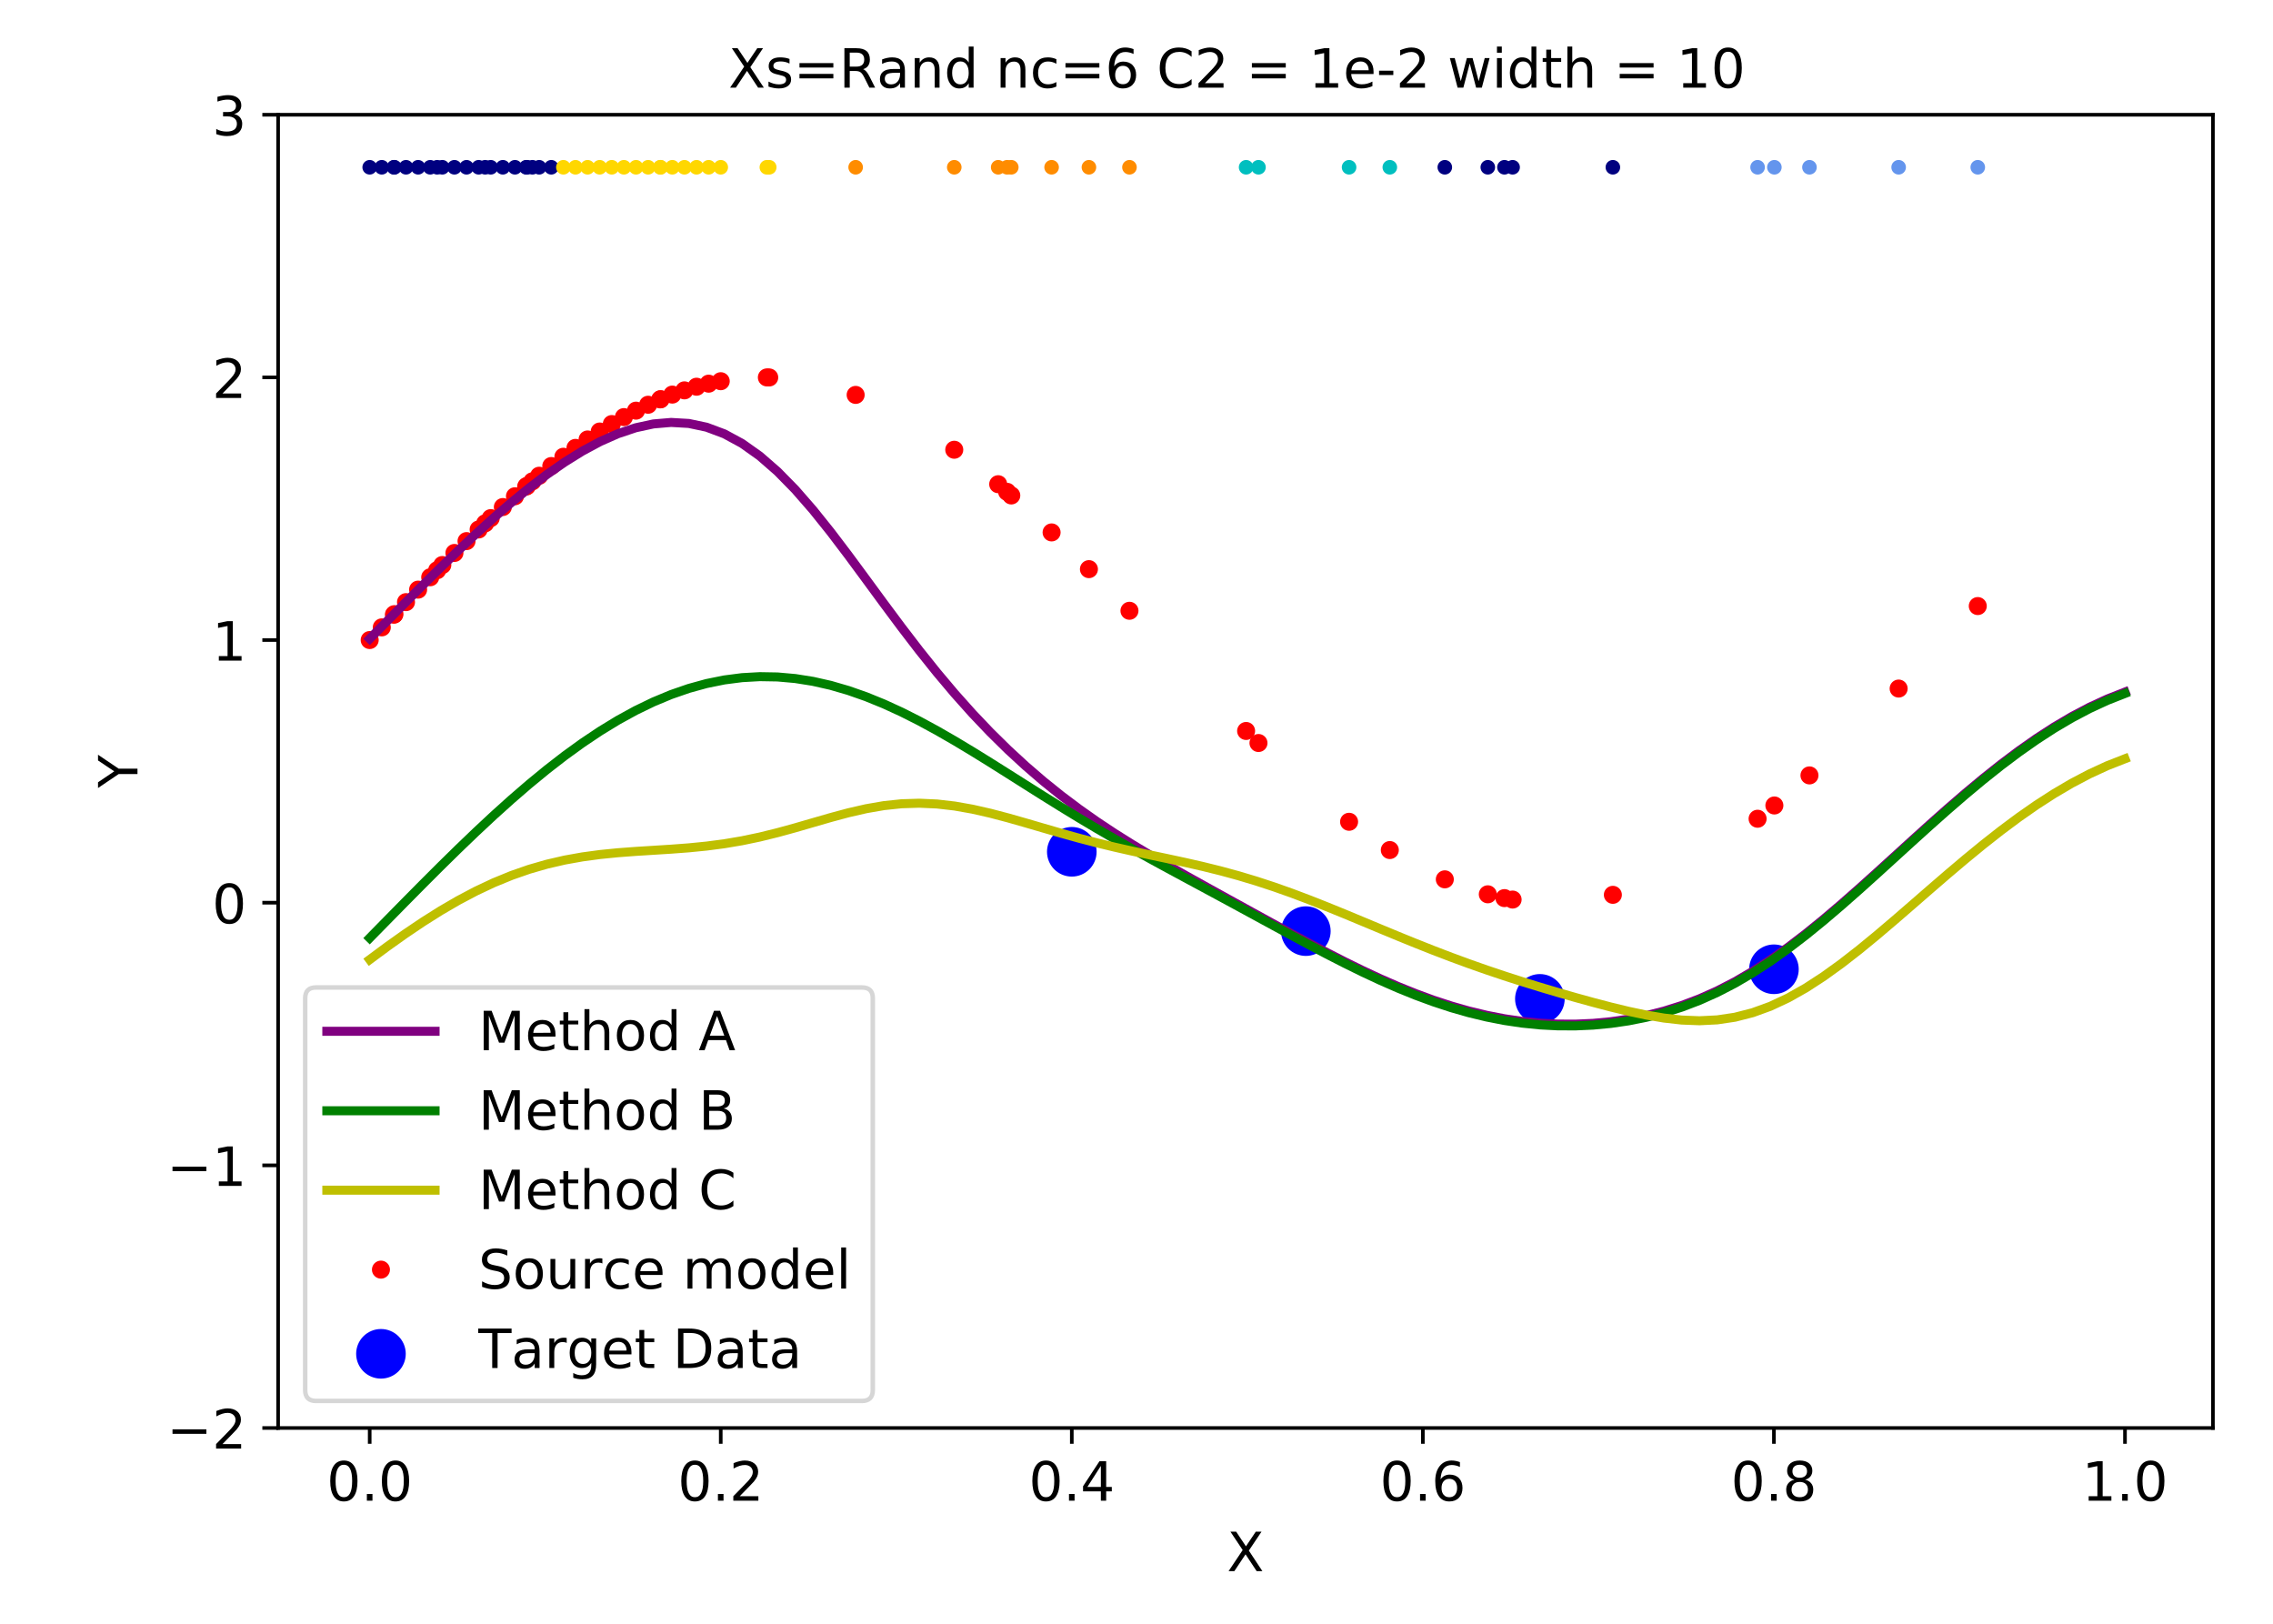 <?xml version="1.0" encoding="utf-8" standalone="no"?>
<!DOCTYPE svg PUBLIC "-//W3C//DTD SVG 1.1//EN"
  "http://www.w3.org/Graphics/SVG/1.1/DTD/svg11.dtd">
<!-- Created with matplotlib (http://matplotlib.org/) -->
<svg height="360pt" version="1.1" viewBox="0 0 504 360" width="504pt" xmlns="http://www.w3.org/2000/svg" xmlns:xlink="http://www.w3.org/1999/xlink">
 <defs>
  <style type="text/css">
*{stroke-linecap:butt;stroke-linejoin:round;}
  </style>
 </defs>
 <g id="figure_1">
  <g id="patch_1">
   <path d="M 0 360 
L 504 360 
L 504 0 
L 0 0 
z
" style="fill:#ffffff;"/>
  </g>
  <g id="axes_1">
   <g id="patch_2">
    <path d="M 61.67 316.6 
L 490.68 316.6 
L 490.68 25.44 
L 61.67 25.44 
z
" style="fill:#ffffff;"/>
   </g>
   <g id="PathCollection_1">
    <defs>
     <path d="M 0 1.118 
C 0.297 1.118 0.581 1 0.791 0.791 
C 1 0.581 1.118 0.297 1.118 0 
C 1.118 -0.297 1 -0.581 0.791 -0.791 
C 0.581 -1 0.297 -1.118 0 -1.118 
C -0.297 -1.118 -0.581 -1 -0.791 -0.791 
C -1 -0.581 -1.118 -0.297 -1.118 0 
C -1.118 0.297 -1 0.581 -0.791 0.791 
C -0.581 1 -0.297 1.118 0 1.118 
z
" id="m8e9536757d" style="stroke:#000080;"/>
    </defs>
    <g clip-path="url(#pbc53590510)">
     <use style="fill:#000080;stroke:#000080;" x="81.973" xlink:href="#m8e9536757d" y="37.086"/>
     <use style="fill:#000080;stroke:#000080;" x="84.657" xlink:href="#m8e9536757d" y="37.086"/>
     <use style="fill:#000080;stroke:#000080;" x="87.341" xlink:href="#m8e9536757d" y="37.086"/>
     <use style="fill:#000080;stroke:#000080;" x="87.463" xlink:href="#m8e9536757d" y="37.086"/>
     <use style="fill:#000080;stroke:#000080;" x="90.025" xlink:href="#m8e9536757d" y="37.086"/>
     <use style="fill:#000080;stroke:#000080;" x="92.709" xlink:href="#m8e9536757d" y="37.086"/>
     <use style="fill:#000080;stroke:#000080;" x="95.393" xlink:href="#m8e9536757d" y="37.086"/>
     <use style="fill:#000080;stroke:#000080;" x="96.93" xlink:href="#m8e9536757d" y="37.086"/>
     <use style="fill:#000080;stroke:#000080;" x="98.078" xlink:href="#m8e9536757d" y="37.086"/>
     <use style="fill:#000080;stroke:#000080;" x="100.762" xlink:href="#m8e9536757d" y="37.086"/>
     <use style="fill:#000080;stroke:#000080;" x="103.446" xlink:href="#m8e9536757d" y="37.086"/>
     <use style="fill:#000080;stroke:#000080;" x="106.13" xlink:href="#m8e9536757d" y="37.086"/>
     <use style="fill:#000080;stroke:#000080;" x="107.575" xlink:href="#m8e9536757d" y="37.086"/>
     <use style="fill:#000080;stroke:#000080;" x="108.814" xlink:href="#m8e9536757d" y="37.086"/>
     <use style="fill:#000080;stroke:#000080;" x="111.499" xlink:href="#m8e9536757d" y="37.086"/>
     <use style="fill:#000080;stroke:#000080;" x="114.183" xlink:href="#m8e9536757d" y="37.086"/>
     <use style="fill:#000080;stroke:#000080;" x="116.664" xlink:href="#m8e9536757d" y="37.086"/>
     <use style="fill:#000080;stroke:#000080;" x="116.867" xlink:href="#m8e9536757d" y="37.086"/>
     <use style="fill:#000080;stroke:#000080;" x="118.057" xlink:href="#m8e9536757d" y="37.086"/>
     <use style="fill:#000080;stroke:#000080;" x="119.551" xlink:href="#m8e9536757d" y="37.086"/>
     <use style="fill:#000080;stroke:#000080;" x="122.235" xlink:href="#m8e9536757d" y="37.086"/>
    </g>
   </g>
   <g id="PathCollection_2">
    <defs>
     <path d="M 0 1.118 
C 0.297 1.118 0.581 1 0.791 0.791 
C 1 0.581 1.118 0.297 1.118 0 
C 1.118 -0.297 1 -0.581 0.791 -0.791 
C 0.581 -1 0.297 -1.118 0 -1.118 
C -0.297 -1.118 -0.581 -1 -0.791 -0.791 
C -1 -0.581 -1.118 -0.297 -1.118 0 
C -1.118 0.297 -1 0.581 -0.791 0.791 
C -0.581 1 -0.297 1.118 0 1.118 
z
" id="m6bff74484a" style="stroke:#00bfbf;"/>
    </defs>
    <g clip-path="url(#pbc53590510)">
     <use style="fill:#00bfbf;stroke:#00bfbf;" x="276.304" xlink:href="#m6bff74484a" y="37.086"/>
     <use style="fill:#00bfbf;stroke:#00bfbf;" x="279.047" xlink:href="#m6bff74484a" y="37.086"/>
     <use style="fill:#00bfbf;stroke:#00bfbf;" x="299.137" xlink:href="#m6bff74484a" y="37.086"/>
     <use style="fill:#00bfbf;stroke:#00bfbf;" x="308.169" xlink:href="#m6bff74484a" y="37.086"/>
    </g>
   </g>
   <g id="PathCollection_3">
    <defs>
     <path d="M 0 1.118 
C 0.297 1.118 0.581 1 0.791 0.791 
C 1 0.581 1.118 0.297 1.118 0 
C 1.118 -0.297 1 -0.581 0.791 -0.791 
C 0.581 -1 0.297 -1.118 0 -1.118 
C -0.297 -1.118 -0.581 -1 -0.791 -0.791 
C -1 -0.581 -1.118 -0.297 -1.118 0 
C -1.118 0.297 -1 0.581 -0.791 0.791 
C -0.581 1 -0.297 1.118 0 1.118 
z
" id="m1b765cb33c" style="stroke:#6495ed;"/>
    </defs>
    <g clip-path="url(#pbc53590510)">
     <use style="fill:#6495ed;stroke:#6495ed;" x="389.718" xlink:href="#m1b765cb33c" y="37.086"/>
     <use style="fill:#6495ed;stroke:#6495ed;" x="393.438" xlink:href="#m1b765cb33c" y="37.086"/>
     <use style="fill:#6495ed;stroke:#6495ed;" x="401.218" xlink:href="#m1b765cb33c" y="37.086"/>
     <use style="fill:#6495ed;stroke:#6495ed;" x="420.993" xlink:href="#m1b765cb33c" y="37.086"/>
     <use style="fill:#6495ed;stroke:#6495ed;" x="438.538" xlink:href="#m1b765cb33c" y="37.086"/>
    </g>
   </g>
   <g id="PathCollection_4">
    <defs>
     <path d="M 0 1.118 
C 0.297 1.118 0.581 1 0.791 0.791 
C 1 0.581 1.118 0.297 1.118 0 
C 1.118 -0.297 1 -0.581 0.791 -0.791 
C 0.581 -1 0.297 -1.118 0 -1.118 
C -0.297 -1.118 -0.581 -1 -0.791 -0.791 
C -1 -0.581 -1.118 -0.297 -1.118 0 
C -1.118 0.297 -1 0.581 -0.791 0.791 
C -0.581 1 -0.297 1.118 0 1.118 
z
" id="m889d7425cb" style="stroke:#ffd700;"/>
    </defs>
    <g clip-path="url(#pbc53590510)">
     <use style="fill:#ffd700;stroke:#ffd700;" x="124.92" xlink:href="#m889d7425cb" y="37.086"/>
     <use style="fill:#ffd700;stroke:#ffd700;" x="127.604" xlink:href="#m889d7425cb" y="37.086"/>
     <use style="fill:#ffd700;stroke:#ffd700;" x="130.288" xlink:href="#m889d7425cb" y="37.086"/>
     <use style="fill:#ffd700;stroke:#ffd700;" x="132.972" xlink:href="#m889d7425cb" y="37.086"/>
     <use style="fill:#ffd700;stroke:#ffd700;" x="135.656" xlink:href="#m889d7425cb" y="37.086"/>
     <use style="fill:#ffd700;stroke:#ffd700;" x="138.34" xlink:href="#m889d7425cb" y="37.086"/>
     <use style="fill:#ffd700;stroke:#ffd700;" x="141.025" xlink:href="#m889d7425cb" y="37.086"/>
     <use style="fill:#ffd700;stroke:#ffd700;" x="143.709" xlink:href="#m889d7425cb" y="37.086"/>
     <use style="fill:#ffd700;stroke:#ffd700;" x="146.393" xlink:href="#m889d7425cb" y="37.086"/>
     <use style="fill:#ffd700;stroke:#ffd700;" x="146.495" xlink:href="#m889d7425cb" y="37.086"/>
     <use style="fill:#ffd700;stroke:#ffd700;" x="149.077" xlink:href="#m889d7425cb" y="37.086"/>
     <use style="fill:#ffd700;stroke:#ffd700;" x="151.761" xlink:href="#m889d7425cb" y="37.086"/>
     <use style="fill:#ffd700;stroke:#ffd700;" x="154.446" xlink:href="#m889d7425cb" y="37.086"/>
     <use style="fill:#ffd700;stroke:#ffd700;" x="157.13" xlink:href="#m889d7425cb" y="37.086"/>
     <use style="fill:#ffd700;stroke:#ffd700;" x="159.814" xlink:href="#m889d7425cb" y="37.086"/>
     <use style="fill:#ffd700;stroke:#ffd700;" x="170.038" xlink:href="#m889d7425cb" y="37.086"/>
     <use style="fill:#ffd700;stroke:#ffd700;" x="170.564" xlink:href="#m889d7425cb" y="37.086"/>
    </g>
   </g>
   <g id="PathCollection_5">
    <defs>
     <path d="M 0 1.118 
C 0.297 1.118 0.581 1 0.791 0.791 
C 1 0.581 1.118 0.297 1.118 0 
C 1.118 -0.297 1 -0.581 0.791 -0.791 
C 0.581 -1 0.297 -1.118 0 -1.118 
C -0.297 -1.118 -0.581 -1 -0.791 -0.791 
C -1 -0.581 -1.118 -0.297 -1.118 0 
C -1.118 0.297 -1 0.581 -0.791 0.791 
C -0.581 1 -0.297 1.118 0 1.118 
z
" id="mf2d19eba0e" style="stroke:#ff8c00;"/>
    </defs>
    <g clip-path="url(#pbc53590510)">
     <use style="fill:#ff8c00;stroke:#ff8c00;" x="189.727" xlink:href="#mf2d19eba0e" y="37.086"/>
     <use style="fill:#ff8c00;stroke:#ff8c00;" x="211.591" xlink:href="#mf2d19eba0e" y="37.086"/>
     <use style="fill:#ff8c00;stroke:#ff8c00;" x="221.333" xlink:href="#mf2d19eba0e" y="37.086"/>
     <use style="fill:#ff8c00;stroke:#ff8c00;" x="223.311" xlink:href="#mf2d19eba0e" y="37.086"/>
     <use style="fill:#ff8c00;stroke:#ff8c00;" x="224.236" xlink:href="#mf2d19eba0e" y="37.086"/>
     <use style="fill:#ff8c00;stroke:#ff8c00;" x="233.175" xlink:href="#mf2d19eba0e" y="37.086"/>
     <use style="fill:#ff8c00;stroke:#ff8c00;" x="241.451" xlink:href="#mf2d19eba0e" y="37.086"/>
     <use style="fill:#ff8c00;stroke:#ff8c00;" x="250.44" xlink:href="#mf2d19eba0e" y="37.086"/>
    </g>
   </g>
   <g id="PathCollection_6">
    <g clip-path="url(#pbc53590510)">
     <use style="fill:#000080;stroke:#000080;" x="320.363" xlink:href="#m8e9536757d" y="37.086"/>
     <use style="fill:#000080;stroke:#000080;" x="329.896" xlink:href="#m8e9536757d" y="37.086"/>
     <use style="fill:#000080;stroke:#000080;" x="333.584" xlink:href="#m8e9536757d" y="37.086"/>
     <use style="fill:#000080;stroke:#000080;" x="335.396" xlink:href="#m8e9536757d" y="37.086"/>
     <use style="fill:#000080;stroke:#000080;" x="357.626" xlink:href="#m8e9536757d" y="37.086"/>
    </g>
   </g>
   <g id="PathCollection_7">
    <defs>
     <path d="M 0 5 
C 1.326 5 2.598 4.473 3.536 3.536 
C 4.473 2.598 5 1.326 5 0 
C 5 -1.326 4.473 -2.598 3.536 -3.536 
C 2.598 -4.473 1.326 -5 0 -5 
C -1.326 -5 -2.598 -4.473 -3.536 -3.536 
C -4.473 -2.598 -5 -1.326 -5 0 
C -5 1.326 -4.473 2.598 -3.536 3.536 
C -2.598 4.473 -1.326 5 0 5 
z
" id="mef95e3c3ac" style="stroke:#0000ff;"/>
    </defs>
    <g clip-path="url(#pbc53590510)">
     <use style="fill:#0000ff;stroke:#0000ff;" x="237.655" xlink:href="#mef95e3c3ac" y="188.851"/>
     <use style="fill:#0000ff;stroke:#0000ff;" x="289.55" xlink:href="#mef95e3c3ac" y="206.439"/>
     <use style="fill:#0000ff;stroke:#0000ff;" x="341.444" xlink:href="#mef95e3c3ac" y="221.459"/>
     <use style="fill:#0000ff;stroke:#0000ff;" x="393.338" xlink:href="#mef95e3c3ac" y="214.898"/>
    </g>
   </g>
   <g id="matplotlib.axis_1">
    <g id="xtick_1">
     <g id="line2d_1">
      <defs>
       <path d="M 0 0 
L 0 3.5 
" id="m0bb58a8862" style="stroke:#000000;stroke-width:0.8;"/>
      </defs>
      <g>
       <use style="stroke:#000000;stroke-width:0.8;" x="81.973" xlink:href="#m0bb58a8862" y="316.6"/>
      </g>
     </g>
     <g id="text_1">
      <!-- 0.0 -->
      <defs>
       <path d="M 31.781 66.406 
Q 24.172 66.406 20.328 58.906 
Q 16.5 51.422 16.5 36.375 
Q 16.5 21.391 20.328 13.891 
Q 24.172 6.391 31.781 6.391 
Q 39.453 6.391 43.281 13.891 
Q 47.125 21.391 47.125 36.375 
Q 47.125 51.422 43.281 58.906 
Q 39.453 66.406 31.781 66.406 
z
M 31.781 74.219 
Q 44.047 74.219 50.516 64.516 
Q 56.984 54.828 56.984 36.375 
Q 56.984 17.969 50.516 8.266 
Q 44.047 -1.422 31.781 -1.422 
Q 19.531 -1.422 13.062 8.266 
Q 6.594 17.969 6.594 36.375 
Q 6.594 54.828 13.062 64.516 
Q 19.531 74.219 31.781 74.219 
z
" id="DejaVuSans-30"/>
       <path d="M 10.688 12.406 
L 21 12.406 
L 21 0 
L 10.688 0 
z
" id="DejaVuSans-2e"/>
      </defs>
      <g transform="translate(72.431 332.718)scale(0.12 -0.12)">
       <use xlink:href="#DejaVuSans-30"/>
       <use x="63.623" xlink:href="#DejaVuSans-2e"/>
       <use x="95.41" xlink:href="#DejaVuSans-30"/>
      </g>
     </g>
    </g>
    <g id="xtick_2">
     <g id="line2d_2">
      <g>
       <use style="stroke:#000000;stroke-width:0.8;" x="159.814" xlink:href="#m0bb58a8862" y="316.6"/>
      </g>
     </g>
     <g id="text_2">
      <!-- 0.2 -->
      <defs>
       <path d="M 19.188 8.297 
L 53.609 8.297 
L 53.609 0 
L 7.328 0 
L 7.328 8.297 
Q 12.938 14.109 22.625 23.891 
Q 32.328 33.688 34.812 36.531 
Q 39.547 41.844 41.422 45.531 
Q 43.312 49.219 43.312 52.781 
Q 43.312 58.594 39.234 62.25 
Q 35.156 65.922 28.609 65.922 
Q 23.969 65.922 18.812 64.312 
Q 13.672 62.703 7.812 59.422 
L 7.812 69.391 
Q 13.766 71.781 18.938 73 
Q 24.125 74.219 28.422 74.219 
Q 39.75 74.219 46.484 68.547 
Q 53.219 62.891 53.219 53.422 
Q 53.219 48.922 51.531 44.891 
Q 49.859 40.875 45.406 35.406 
Q 44.188 33.984 37.641 27.219 
Q 31.109 20.453 19.188 8.297 
z
" id="DejaVuSans-32"/>
      </defs>
      <g transform="translate(150.272 332.718)scale(0.12 -0.12)">
       <use xlink:href="#DejaVuSans-30"/>
       <use x="63.623" xlink:href="#DejaVuSans-2e"/>
       <use x="95.41" xlink:href="#DejaVuSans-32"/>
      </g>
     </g>
    </g>
    <g id="xtick_3">
     <g id="line2d_3">
      <g>
       <use style="stroke:#000000;stroke-width:0.8;" x="237.655" xlink:href="#m0bb58a8862" y="316.6"/>
      </g>
     </g>
     <g id="text_3">
      <!-- 0.4 -->
      <defs>
       <path d="M 37.797 64.312 
L 12.891 25.391 
L 37.797 25.391 
z
M 35.203 72.906 
L 47.609 72.906 
L 47.609 25.391 
L 58.016 25.391 
L 58.016 17.188 
L 47.609 17.188 
L 47.609 0 
L 37.797 0 
L 37.797 17.188 
L 4.891 17.188 
L 4.891 26.703 
z
" id="DejaVuSans-34"/>
      </defs>
      <g transform="translate(228.113 332.718)scale(0.12 -0.12)">
       <use xlink:href="#DejaVuSans-30"/>
       <use x="63.623" xlink:href="#DejaVuSans-2e"/>
       <use x="95.41" xlink:href="#DejaVuSans-34"/>
      </g>
     </g>
    </g>
    <g id="xtick_4">
     <g id="line2d_4">
      <g>
       <use style="stroke:#000000;stroke-width:0.8;" x="315.497" xlink:href="#m0bb58a8862" y="316.6"/>
      </g>
     </g>
     <g id="text_4">
      <!-- 0.6 -->
      <defs>
       <path d="M 33.016 40.375 
Q 26.375 40.375 22.484 35.828 
Q 18.609 31.297 18.609 23.391 
Q 18.609 15.531 22.484 10.953 
Q 26.375 6.391 33.016 6.391 
Q 39.656 6.391 43.531 10.953 
Q 47.406 15.531 47.406 23.391 
Q 47.406 31.297 43.531 35.828 
Q 39.656 40.375 33.016 40.375 
z
M 52.594 71.297 
L 52.594 62.312 
Q 48.875 64.062 45.094 64.984 
Q 41.312 65.922 37.594 65.922 
Q 27.828 65.922 22.672 59.328 
Q 17.531 52.734 16.797 39.406 
Q 19.672 43.656 24.016 45.922 
Q 28.375 48.188 33.594 48.188 
Q 44.578 48.188 50.953 41.516 
Q 57.328 34.859 57.328 23.391 
Q 57.328 12.156 50.688 5.359 
Q 44.047 -1.422 33.016 -1.422 
Q 20.359 -1.422 13.672 8.266 
Q 6.984 17.969 6.984 36.375 
Q 6.984 53.656 15.188 63.938 
Q 23.391 74.219 37.203 74.219 
Q 40.922 74.219 44.703 73.484 
Q 48.484 72.75 52.594 71.297 
z
" id="DejaVuSans-36"/>
      </defs>
      <g transform="translate(305.955 332.718)scale(0.12 -0.12)">
       <use xlink:href="#DejaVuSans-30"/>
       <use x="63.623" xlink:href="#DejaVuSans-2e"/>
       <use x="95.41" xlink:href="#DejaVuSans-36"/>
      </g>
     </g>
    </g>
    <g id="xtick_5">
     <g id="line2d_5">
      <g>
       <use style="stroke:#000000;stroke-width:0.8;" x="393.338" xlink:href="#m0bb58a8862" y="316.6"/>
      </g>
     </g>
     <g id="text_5">
      <!-- 0.8 -->
      <defs>
       <path d="M 31.781 34.625 
Q 24.75 34.625 20.719 30.859 
Q 16.703 27.094 16.703 20.516 
Q 16.703 13.922 20.719 10.156 
Q 24.75 6.391 31.781 6.391 
Q 38.812 6.391 42.859 10.172 
Q 46.922 13.969 46.922 20.516 
Q 46.922 27.094 42.891 30.859 
Q 38.875 34.625 31.781 34.625 
z
M 21.922 38.812 
Q 15.578 40.375 12.031 44.719 
Q 8.5 49.078 8.5 55.328 
Q 8.5 64.062 14.719 69.141 
Q 20.953 74.219 31.781 74.219 
Q 42.672 74.219 48.875 69.141 
Q 55.078 64.062 55.078 55.328 
Q 55.078 49.078 51.531 44.719 
Q 48 40.375 41.703 38.812 
Q 48.828 37.156 52.797 32.312 
Q 56.781 27.484 56.781 20.516 
Q 56.781 9.906 50.312 4.234 
Q 43.844 -1.422 31.781 -1.422 
Q 19.734 -1.422 13.25 4.234 
Q 6.781 9.906 6.781 20.516 
Q 6.781 27.484 10.781 32.312 
Q 14.797 37.156 21.922 38.812 
z
M 18.312 54.391 
Q 18.312 48.734 21.844 45.562 
Q 25.391 42.391 31.781 42.391 
Q 38.141 42.391 41.719 45.562 
Q 45.312 48.734 45.312 54.391 
Q 45.312 60.062 41.719 63.234 
Q 38.141 66.406 31.781 66.406 
Q 25.391 66.406 21.844 63.234 
Q 18.312 60.062 18.312 54.391 
z
" id="DejaVuSans-38"/>
      </defs>
      <g transform="translate(383.796 332.718)scale(0.12 -0.12)">
       <use xlink:href="#DejaVuSans-30"/>
       <use x="63.623" xlink:href="#DejaVuSans-2e"/>
       <use x="95.41" xlink:href="#DejaVuSans-38"/>
      </g>
     </g>
    </g>
    <g id="xtick_6">
     <g id="line2d_6">
      <g>
       <use style="stroke:#000000;stroke-width:0.8;" x="471.18" xlink:href="#m0bb58a8862" y="316.6"/>
      </g>
     </g>
     <g id="text_6">
      <!-- 1.0 -->
      <defs>
       <path d="M 12.406 8.297 
L 28.516 8.297 
L 28.516 63.922 
L 10.984 60.406 
L 10.984 69.391 
L 28.422 72.906 
L 38.281 72.906 
L 38.281 8.297 
L 54.391 8.297 
L 54.391 0 
L 12.406 0 
z
" id="DejaVuSans-31"/>
      </defs>
      <g transform="translate(461.638 332.718)scale(0.12 -0.12)">
       <use xlink:href="#DejaVuSans-31"/>
       <use x="63.623" xlink:href="#DejaVuSans-2e"/>
       <use x="95.41" xlink:href="#DejaVuSans-30"/>
      </g>
     </g>
    </g>
    <g id="text_7">
     <!-- X -->
     <defs>
      <path d="M 6.297 72.906 
L 16.891 72.906 
L 35.016 45.797 
L 53.219 72.906 
L 63.812 72.906 
L 40.375 37.891 
L 65.375 0 
L 54.781 0 
L 34.281 31 
L 13.625 0 
L 2.984 0 
L 29 38.922 
z
" id="DejaVuSans-58"/>
     </defs>
     <g transform="translate(272.065 348.332)scale(0.12 -0.12)">
      <use xlink:href="#DejaVuSans-58"/>
     </g>
    </g>
   </g>
   <g id="matplotlib.axis_2">
    <g id="ytick_1">
     <g id="line2d_7">
      <defs>
       <path d="M 0 0 
L -3.5 0 
" id="m4cd99c6e60" style="stroke:#000000;stroke-width:0.8;"/>
      </defs>
      <g>
       <use style="stroke:#000000;stroke-width:0.8;" x="61.67" xlink:href="#m4cd99c6e60" y="316.6"/>
      </g>
     </g>
     <g id="text_8">
      <!-- −2 -->
      <defs>
       <path d="M 10.594 35.5 
L 73.188 35.5 
L 73.188 27.203 
L 10.594 27.203 
z
" id="DejaVuSans-2212"/>
      </defs>
      <g transform="translate(36.979 321.159)scale(0.12 -0.12)">
       <use xlink:href="#DejaVuSans-2212"/>
       <use x="83.789" xlink:href="#DejaVuSans-32"/>
      </g>
     </g>
    </g>
    <g id="ytick_2">
     <g id="line2d_8">
      <g>
       <use style="stroke:#000000;stroke-width:0.8;" x="61.67" xlink:href="#m4cd99c6e60" y="258.368"/>
      </g>
     </g>
     <g id="text_9">
      <!-- −1 -->
      <g transform="translate(36.979 262.927)scale(0.12 -0.12)">
       <use xlink:href="#DejaVuSans-2212"/>
       <use x="83.789" xlink:href="#DejaVuSans-31"/>
      </g>
     </g>
    </g>
    <g id="ytick_3">
     <g id="line2d_9">
      <g>
       <use style="stroke:#000000;stroke-width:0.8;" x="61.67" xlink:href="#m4cd99c6e60" y="200.136"/>
      </g>
     </g>
     <g id="text_10">
      <!-- 0 -->
      <g transform="translate(47.035 204.695)scale(0.12 -0.12)">
       <use xlink:href="#DejaVuSans-30"/>
      </g>
     </g>
    </g>
    <g id="ytick_4">
     <g id="line2d_10">
      <g>
       <use style="stroke:#000000;stroke-width:0.8;" x="61.67" xlink:href="#m4cd99c6e60" y="141.904"/>
      </g>
     </g>
     <g id="text_11">
      <!-- 1 -->
      <g transform="translate(47.035 146.463)scale(0.12 -0.12)">
       <use xlink:href="#DejaVuSans-31"/>
      </g>
     </g>
    </g>
    <g id="ytick_5">
     <g id="line2d_11">
      <g>
       <use style="stroke:#000000;stroke-width:0.8;" x="61.67" xlink:href="#m4cd99c6e60" y="83.672"/>
      </g>
     </g>
     <g id="text_12">
      <!-- 2 -->
      <g transform="translate(47.035 88.231)scale(0.12 -0.12)">
       <use xlink:href="#DejaVuSans-32"/>
      </g>
     </g>
    </g>
    <g id="ytick_6">
     <g id="line2d_12">
      <g>
       <use style="stroke:#000000;stroke-width:0.8;" x="61.67" xlink:href="#m4cd99c6e60" y="25.44"/>
      </g>
     </g>
     <g id="text_13">
      <!-- 3 -->
      <defs>
       <path d="M 40.578 39.312 
Q 47.656 37.797 51.625 33 
Q 55.609 28.219 55.609 21.188 
Q 55.609 10.406 48.188 4.484 
Q 40.766 -1.422 27.094 -1.422 
Q 22.516 -1.422 17.656 -0.516 
Q 12.797 0.391 7.625 2.203 
L 7.625 11.719 
Q 11.719 9.328 16.594 8.109 
Q 21.484 6.891 26.812 6.891 
Q 36.078 6.891 40.938 10.547 
Q 45.797 14.203 45.797 21.188 
Q 45.797 27.641 41.281 31.266 
Q 36.766 34.906 28.719 34.906 
L 20.219 34.906 
L 20.219 43.016 
L 29.109 43.016 
Q 36.375 43.016 40.234 45.922 
Q 44.094 48.828 44.094 54.297 
Q 44.094 59.906 40.109 62.906 
Q 36.141 65.922 28.719 65.922 
Q 24.656 65.922 20.016 65.031 
Q 15.375 64.156 9.812 62.312 
L 9.812 71.094 
Q 15.438 72.656 20.344 73.438 
Q 25.25 74.219 29.594 74.219 
Q 40.828 74.219 47.359 69.109 
Q 53.906 64.016 53.906 55.328 
Q 53.906 49.266 50.438 45.094 
Q 46.969 40.922 40.578 39.312 
z
" id="DejaVuSans-33"/>
      </defs>
      <g transform="translate(47.035 29.999)scale(0.12 -0.12)">
       <use xlink:href="#DejaVuSans-33"/>
      </g>
     </g>
    </g>
    <g id="text_14">
     <!-- Y -->
     <defs>
      <path d="M -0.203 72.906 
L 10.406 72.906 
L 30.609 42.922 
L 50.688 72.906 
L 61.281 72.906 
L 35.5 34.719 
L 35.5 0 
L 25.594 0 
L 25.594 34.719 
z
" id="DejaVuSans-59"/>
     </defs>
     <g transform="translate(30.484 174.685)rotate(-90)scale(0.12 -0.12)">
      <use xlink:href="#DejaVuSans-59"/>
     </g>
    </g>
   </g>
   <g id="line2d_13">
    <defs>
     <path d="M 0 1.5 
C 0.398 1.5 0.779 1.342 1.061 1.061 
C 1.342 0.779 1.5 0.398 1.5 0 
C 1.5 -0.398 1.342 -0.779 1.061 -1.061 
C 0.779 -1.342 0.398 -1.5 0 -1.5 
C -0.398 -1.5 -0.779 -1.342 -1.061 -1.061 
C -1.342 -0.779 -1.5 -0.398 -1.5 0 
C -1.5 0.398 -1.342 0.779 -1.061 1.061 
C -0.779 1.342 -0.398 1.5 0 1.5 
z
" id="m08a8515cb8" style="stroke:#ff0000;"/>
    </defs>
    <g clip-path="url(#pbc53590510)">
     <use style="fill:#ff0000;stroke:#ff0000;" x="81.973" xlink:href="#m08a8515cb8" y="141.904"/>
     <use style="fill:#ff0000;stroke:#ff0000;" x="84.657" xlink:href="#m08a8515cb8" y="139.094"/>
     <use style="fill:#ff0000;stroke:#ff0000;" x="87.341" xlink:href="#m08a8515cb8" y="136.29"/>
     <use style="fill:#ff0000;stroke:#ff0000;" x="87.463" xlink:href="#m08a8515cb8" y="136.163"/>
     <use style="fill:#ff0000;stroke:#ff0000;" x="90.025" xlink:href="#m08a8515cb8" y="133.5"/>
     <use style="fill:#ff0000;stroke:#ff0000;" x="92.709" xlink:href="#m08a8515cb8" y="130.729"/>
     <use style="fill:#ff0000;stroke:#ff0000;" x="95.393" xlink:href="#m08a8515cb8" y="127.984"/>
     <use style="fill:#ff0000;stroke:#ff0000;" x="96.93" xlink:href="#m08a8515cb8" y="126.427"/>
     <use style="fill:#ff0000;stroke:#ff0000;" x="98.078" xlink:href="#m08a8515cb8" y="125.272"/>
     <use style="fill:#ff0000;stroke:#ff0000;" x="100.762" xlink:href="#m08a8515cb8" y="122.598"/>
     <use style="fill:#ff0000;stroke:#ff0000;" x="103.446" xlink:href="#m08a8515cb8" y="119.969"/>
     <use style="fill:#ff0000;stroke:#ff0000;" x="106.13" xlink:href="#m08a8515cb8" y="117.392"/>
     <use style="fill:#ff0000;stroke:#ff0000;" x="107.575" xlink:href="#m08a8515cb8" y="116.028"/>
     <use style="fill:#ff0000;stroke:#ff0000;" x="108.814" xlink:href="#m08a8515cb8" y="114.871"/>
     <use style="fill:#ff0000;stroke:#ff0000;" x="111.499" xlink:href="#m08a8515cb8" y="112.414"/>
     <use style="fill:#ff0000;stroke:#ff0000;" x="114.183" xlink:href="#m08a8515cb8" y="110.025"/>
     <use style="fill:#ff0000;stroke:#ff0000;" x="116.664" xlink:href="#m08a8515cb8" y="107.883"/>
     <use style="fill:#ff0000;stroke:#ff0000;" x="116.867" xlink:href="#m08a8515cb8" y="107.711"/>
     <use style="fill:#ff0000;stroke:#ff0000;" x="118.057" xlink:href="#m08a8515cb8" y="106.71"/>
     <use style="fill:#ff0000;stroke:#ff0000;" x="119.551" xlink:href="#m08a8515cb8" y="105.476"/>
     <use style="fill:#ff0000;stroke:#ff0000;" x="122.235" xlink:href="#m08a8515cb8" y="103.326"/>
     <use style="fill:#ff0000;stroke:#ff0000;" x="124.92" xlink:href="#m08a8515cb8" y="101.266"/>
     <use style="fill:#ff0000;stroke:#ff0000;" x="127.604" xlink:href="#m08a8515cb8" y="99.301"/>
     <use style="fill:#ff0000;stroke:#ff0000;" x="130.288" xlink:href="#m08a8515cb8" y="97.434"/>
     <use style="fill:#ff0000;stroke:#ff0000;" x="132.972" xlink:href="#m08a8515cb8" y="95.672"/>
     <use style="fill:#ff0000;stroke:#ff0000;" x="135.656" xlink:href="#m08a8515cb8" y="94.017"/>
     <use style="fill:#ff0000;stroke:#ff0000;" x="138.34" xlink:href="#m08a8515cb8" y="92.474"/>
     <use style="fill:#ff0000;stroke:#ff0000;" x="141.025" xlink:href="#m08a8515cb8" y="91.046"/>
     <use style="fill:#ff0000;stroke:#ff0000;" x="143.709" xlink:href="#m08a8515cb8" y="89.737"/>
     <use style="fill:#ff0000;stroke:#ff0000;" x="146.393" xlink:href="#m08a8515cb8" y="88.549"/>
     <use style="fill:#ff0000;stroke:#ff0000;" x="146.495" xlink:href="#m08a8515cb8" y="88.506"/>
     <use style="fill:#ff0000;stroke:#ff0000;" x="149.077" xlink:href="#m08a8515cb8" y="87.485"/>
     <use style="fill:#ff0000;stroke:#ff0000;" x="151.761" xlink:href="#m08a8515cb8" y="86.548"/>
     <use style="fill:#ff0000;stroke:#ff0000;" x="154.446" xlink:href="#m08a8515cb8" y="85.741"/>
     <use style="fill:#ff0000;stroke:#ff0000;" x="157.13" xlink:href="#m08a8515cb8" y="85.064"/>
     <use style="fill:#ff0000;stroke:#ff0000;" x="159.814" xlink:href="#m08a8515cb8" y="84.519"/>
     <use style="fill:#ff0000;stroke:#ff0000;" x="170.038" xlink:href="#m08a8515cb8" y="83.677"/>
     <use style="fill:#ff0000;stroke:#ff0000;" x="170.564" xlink:href="#m08a8515cb8" y="83.687"/>
     <use style="fill:#ff0000;stroke:#ff0000;" x="189.727" xlink:href="#m08a8515cb8" y="87.554"/>
     <use style="fill:#ff0000;stroke:#ff0000;" x="211.591" xlink:href="#m08a8515cb8" y="99.713"/>
     <use style="fill:#ff0000;stroke:#ff0000;" x="221.333" xlink:href="#m08a8515cb8" y="107.355"/>
     <use style="fill:#ff0000;stroke:#ff0000;" x="223.311" xlink:href="#m08a8515cb8" y="109.044"/>
     <use style="fill:#ff0000;stroke:#ff0000;" x="224.236" xlink:href="#m08a8515cb8" y="109.848"/>
     <use style="fill:#ff0000;stroke:#ff0000;" x="233.175" xlink:href="#m08a8515cb8" y="118.044"/>
     <use style="fill:#ff0000;stroke:#ff0000;" x="241.451" xlink:href="#m08a8515cb8" y="126.185"/>
     <use style="fill:#ff0000;stroke:#ff0000;" x="250.44" xlink:href="#m08a8515cb8" y="135.415"/>
     <use style="fill:#ff0000;stroke:#ff0000;" x="276.304" xlink:href="#m08a8515cb8" y="162.064"/>
     <use style="fill:#ff0000;stroke:#ff0000;" x="279.047" xlink:href="#m08a8515cb8" y="164.734"/>
     <use style="fill:#ff0000;stroke:#ff0000;" x="299.137" xlink:href="#m08a8515cb8" y="182.197"/>
     <use style="fill:#ff0000;stroke:#ff0000;" x="308.169" xlink:href="#m08a8515cb8" y="188.466"/>
     <use style="fill:#ff0000;stroke:#ff0000;" x="320.363" xlink:href="#m08a8515cb8" y="194.959"/>
     <use style="fill:#ff0000;stroke:#ff0000;" x="329.896" xlink:href="#m08a8515cb8" y="198.276"/>
     <use style="fill:#ff0000;stroke:#ff0000;" x="333.584" xlink:href="#m08a8515cb8" y="199.12"/>
     <use style="fill:#ff0000;stroke:#ff0000;" x="335.396" xlink:href="#m08a8515cb8" y="199.442"/>
     <use style="fill:#ff0000;stroke:#ff0000;" x="357.626" xlink:href="#m08a8515cb8" y="198.393"/>
     <use style="fill:#ff0000;stroke:#ff0000;" x="389.718" xlink:href="#m08a8515cb8" y="181.524"/>
     <use style="fill:#ff0000;stroke:#ff0000;" x="393.438" xlink:href="#m08a8515cb8" y="178.583"/>
     <use style="fill:#ff0000;stroke:#ff0000;" x="401.218" xlink:href="#m08a8515cb8" y="171.916"/>
     <use style="fill:#ff0000;stroke:#ff0000;" x="420.993" xlink:href="#m08a8515cb8" y="152.662"/>
     <use style="fill:#ff0000;stroke:#ff0000;" x="438.538" xlink:href="#m08a8515cb8" y="134.37"/>
    </g>
   </g>
   <g id="patch_3">
    <path d="M 61.67 316.6 
L 61.67 25.44 
" style="fill:none;stroke:#000000;stroke-linecap:square;stroke-linejoin:miter;stroke-width:0.8;"/>
   </g>
   <g id="patch_4">
    <path d="M 490.68 316.6 
L 490.68 25.44 
" style="fill:none;stroke:#000000;stroke-linecap:square;stroke-linejoin:miter;stroke-width:0.8;"/>
   </g>
   <g id="patch_5">
    <path d="M 61.67 316.6 
L 490.68 316.6 
" style="fill:none;stroke:#000000;stroke-linecap:square;stroke-linejoin:miter;stroke-width:0.8;"/>
   </g>
   <g id="patch_6">
    <path d="M 61.67 25.44 
L 490.68 25.44 
" style="fill:none;stroke:#000000;stroke-linecap:square;stroke-linejoin:miter;stroke-width:0.8;"/>
   </g>
   <g id="text_15">
    <!-- Xs=Rand nc=6 C2 = 1e-2 width = 10  -->
    <defs>
     <path d="M 44.281 53.078 
L 44.281 44.578 
Q 40.484 46.531 36.375 47.5 
Q 32.281 48.484 27.875 48.484 
Q 21.188 48.484 17.844 46.438 
Q 14.5 44.391 14.5 40.281 
Q 14.5 37.156 16.891 35.375 
Q 19.281 33.594 26.516 31.984 
L 29.594 31.297 
Q 39.156 29.25 43.188 25.516 
Q 47.219 21.781 47.219 15.094 
Q 47.219 7.469 41.188 3.016 
Q 35.156 -1.422 24.609 -1.422 
Q 20.219 -1.422 15.453 -0.562 
Q 10.688 0.297 5.422 2 
L 5.422 11.281 
Q 10.406 8.688 15.234 7.391 
Q 20.062 6.109 24.812 6.109 
Q 31.156 6.109 34.562 8.281 
Q 37.984 10.453 37.984 14.406 
Q 37.984 18.062 35.516 20.016 
Q 33.062 21.969 24.703 23.781 
L 21.578 24.516 
Q 13.234 26.266 9.516 29.906 
Q 5.812 33.547 5.812 39.891 
Q 5.812 47.609 11.281 51.797 
Q 16.75 56 26.812 56 
Q 31.781 56 36.172 55.266 
Q 40.578 54.547 44.281 53.078 
z
" id="DejaVuSans-73"/>
     <path d="M 10.594 45.406 
L 73.188 45.406 
L 73.188 37.203 
L 10.594 37.203 
z
M 10.594 25.484 
L 73.188 25.484 
L 73.188 17.188 
L 10.594 17.188 
z
" id="DejaVuSans-3d"/>
     <path d="M 44.391 34.188 
Q 47.562 33.109 50.562 29.594 
Q 53.562 26.078 56.594 19.922 
L 66.609 0 
L 56 0 
L 46.688 18.703 
Q 43.062 26.031 39.672 28.422 
Q 36.281 30.812 30.422 30.812 
L 19.672 30.812 
L 19.672 0 
L 9.812 0 
L 9.812 72.906 
L 32.078 72.906 
Q 44.578 72.906 50.734 67.672 
Q 56.891 62.453 56.891 51.906 
Q 56.891 45.016 53.688 40.469 
Q 50.484 35.938 44.391 34.188 
z
M 19.672 64.797 
L 19.672 38.922 
L 32.078 38.922 
Q 39.203 38.922 42.844 42.219 
Q 46.484 45.516 46.484 51.906 
Q 46.484 58.297 42.844 61.547 
Q 39.203 64.797 32.078 64.797 
z
" id="DejaVuSans-52"/>
     <path d="M 34.281 27.484 
Q 23.391 27.484 19.188 25 
Q 14.984 22.516 14.984 16.5 
Q 14.984 11.719 18.141 8.906 
Q 21.297 6.109 26.703 6.109 
Q 34.188 6.109 38.703 11.406 
Q 43.219 16.703 43.219 25.484 
L 43.219 27.484 
z
M 52.203 31.203 
L 52.203 0 
L 43.219 0 
L 43.219 8.297 
Q 40.141 3.328 35.547 0.953 
Q 30.953 -1.422 24.312 -1.422 
Q 15.922 -1.422 10.953 3.297 
Q 6 8.016 6 15.922 
Q 6 25.141 12.172 29.828 
Q 18.359 34.516 30.609 34.516 
L 43.219 34.516 
L 43.219 35.406 
Q 43.219 41.609 39.141 45 
Q 35.062 48.391 27.688 48.391 
Q 23 48.391 18.547 47.266 
Q 14.109 46.141 10.016 43.891 
L 10.016 52.203 
Q 14.938 54.109 19.578 55.047 
Q 24.219 56 28.609 56 
Q 40.484 56 46.344 49.844 
Q 52.203 43.703 52.203 31.203 
z
" id="DejaVuSans-61"/>
     <path d="M 54.891 33.016 
L 54.891 0 
L 45.906 0 
L 45.906 32.719 
Q 45.906 40.484 42.875 44.328 
Q 39.844 48.188 33.797 48.188 
Q 26.516 48.188 22.312 43.547 
Q 18.109 38.922 18.109 30.906 
L 18.109 0 
L 9.078 0 
L 9.078 54.688 
L 18.109 54.688 
L 18.109 46.188 
Q 21.344 51.125 25.703 53.562 
Q 30.078 56 35.797 56 
Q 45.219 56 50.047 50.172 
Q 54.891 44.344 54.891 33.016 
z
" id="DejaVuSans-6e"/>
     <path d="M 45.406 46.391 
L 45.406 75.984 
L 54.391 75.984 
L 54.391 0 
L 45.406 0 
L 45.406 8.203 
Q 42.578 3.328 38.25 0.953 
Q 33.938 -1.422 27.875 -1.422 
Q 17.969 -1.422 11.734 6.484 
Q 5.516 14.406 5.516 27.297 
Q 5.516 40.188 11.734 48.094 
Q 17.969 56 27.875 56 
Q 33.938 56 38.25 53.625 
Q 42.578 51.266 45.406 46.391 
z
M 14.797 27.297 
Q 14.797 17.391 18.875 11.75 
Q 22.953 6.109 30.078 6.109 
Q 37.203 6.109 41.297 11.75 
Q 45.406 17.391 45.406 27.297 
Q 45.406 37.203 41.297 42.844 
Q 37.203 48.484 30.078 48.484 
Q 22.953 48.484 18.875 42.844 
Q 14.797 37.203 14.797 27.297 
z
" id="DejaVuSans-64"/>
     <path id="DejaVuSans-20"/>
     <path d="M 48.781 52.594 
L 48.781 44.188 
Q 44.969 46.297 41.141 47.344 
Q 37.312 48.391 33.406 48.391 
Q 24.656 48.391 19.812 42.844 
Q 14.984 37.312 14.984 27.297 
Q 14.984 17.281 19.812 11.734 
Q 24.656 6.203 33.406 6.203 
Q 37.312 6.203 41.141 7.25 
Q 44.969 8.297 48.781 10.406 
L 48.781 2.094 
Q 45.016 0.344 40.984 -0.531 
Q 36.969 -1.422 32.422 -1.422 
Q 20.062 -1.422 12.781 6.344 
Q 5.516 14.109 5.516 27.297 
Q 5.516 40.672 12.859 48.328 
Q 20.219 56 33.016 56 
Q 37.156 56 41.109 55.141 
Q 45.062 54.297 48.781 52.594 
z
" id="DejaVuSans-63"/>
     <path d="M 64.406 67.281 
L 64.406 56.891 
Q 59.422 61.531 53.781 63.812 
Q 48.141 66.109 41.797 66.109 
Q 29.297 66.109 22.656 58.469 
Q 16.016 50.828 16.016 36.375 
Q 16.016 21.969 22.656 14.328 
Q 29.297 6.688 41.797 6.688 
Q 48.141 6.688 53.781 8.984 
Q 59.422 11.281 64.406 15.922 
L 64.406 5.609 
Q 59.234 2.094 53.438 0.328 
Q 47.656 -1.422 41.219 -1.422 
Q 24.656 -1.422 15.125 8.703 
Q 5.609 18.844 5.609 36.375 
Q 5.609 53.953 15.125 64.078 
Q 24.656 74.219 41.219 74.219 
Q 47.75 74.219 53.531 72.484 
Q 59.328 70.75 64.406 67.281 
z
" id="DejaVuSans-43"/>
     <path d="M 56.203 29.594 
L 56.203 25.203 
L 14.891 25.203 
Q 15.484 15.922 20.484 11.062 
Q 25.484 6.203 34.422 6.203 
Q 39.594 6.203 44.453 7.469 
Q 49.312 8.734 54.109 11.281 
L 54.109 2.781 
Q 49.266 0.734 44.188 -0.344 
Q 39.109 -1.422 33.891 -1.422 
Q 20.797 -1.422 13.156 6.188 
Q 5.516 13.812 5.516 26.812 
Q 5.516 40.234 12.766 48.109 
Q 20.016 56 32.328 56 
Q 43.359 56 49.781 48.891 
Q 56.203 41.797 56.203 29.594 
z
M 47.219 32.234 
Q 47.125 39.594 43.094 43.984 
Q 39.062 48.391 32.422 48.391 
Q 24.906 48.391 20.391 44.141 
Q 15.875 39.891 15.188 32.172 
z
" id="DejaVuSans-65"/>
     <path d="M 4.891 31.391 
L 31.203 31.391 
L 31.203 23.391 
L 4.891 23.391 
z
" id="DejaVuSans-2d"/>
     <path d="M 4.203 54.688 
L 13.188 54.688 
L 24.422 12.016 
L 35.594 54.688 
L 46.188 54.688 
L 57.422 12.016 
L 68.609 54.688 
L 77.594 54.688 
L 63.281 0 
L 52.688 0 
L 40.922 44.828 
L 29.109 0 
L 18.5 0 
z
" id="DejaVuSans-77"/>
     <path d="M 9.422 54.688 
L 18.406 54.688 
L 18.406 0 
L 9.422 0 
z
M 9.422 75.984 
L 18.406 75.984 
L 18.406 64.594 
L 9.422 64.594 
z
" id="DejaVuSans-69"/>
     <path d="M 18.312 70.219 
L 18.312 54.688 
L 36.812 54.688 
L 36.812 47.703 
L 18.312 47.703 
L 18.312 18.016 
Q 18.312 11.328 20.141 9.422 
Q 21.969 7.516 27.594 7.516 
L 36.812 7.516 
L 36.812 0 
L 27.594 0 
Q 17.188 0 13.234 3.875 
Q 9.281 7.766 9.281 18.016 
L 9.281 47.703 
L 2.688 47.703 
L 2.688 54.688 
L 9.281 54.688 
L 9.281 70.219 
z
" id="DejaVuSans-74"/>
     <path d="M 54.891 33.016 
L 54.891 0 
L 45.906 0 
L 45.906 32.719 
Q 45.906 40.484 42.875 44.328 
Q 39.844 48.188 33.797 48.188 
Q 26.516 48.188 22.312 43.547 
Q 18.109 38.922 18.109 30.906 
L 18.109 0 
L 9.078 0 
L 9.078 75.984 
L 18.109 75.984 
L 18.109 46.188 
Q 21.344 51.125 25.703 53.562 
Q 30.078 56 35.797 56 
Q 45.219 56 50.047 50.172 
Q 54.891 44.344 54.891 33.016 
z
" id="DejaVuSans-68"/>
    </defs>
    <g transform="translate(161.527 19.44)scale(0.12 -0.12)">
     <use xlink:href="#DejaVuSans-58"/>
     <use x="68.506" xlink:href="#DejaVuSans-73"/>
     <use x="120.605" xlink:href="#DejaVuSans-3d"/>
     <use x="204.395" xlink:href="#DejaVuSans-52"/>
     <use x="273.846" xlink:href="#DejaVuSans-61"/>
     <use x="335.125" xlink:href="#DejaVuSans-6e"/>
     <use x="398.504" xlink:href="#DejaVuSans-64"/>
     <use x="461.98" xlink:href="#DejaVuSans-20"/>
     <use x="493.768" xlink:href="#DejaVuSans-6e"/>
     <use x="557.146" xlink:href="#DejaVuSans-63"/>
     <use x="612.127" xlink:href="#DejaVuSans-3d"/>
     <use x="695.916" xlink:href="#DejaVuSans-36"/>
     <use x="759.539" xlink:href="#DejaVuSans-20"/>
     <use x="791.326" xlink:href="#DejaVuSans-43"/>
     <use x="861.15" xlink:href="#DejaVuSans-32"/>
     <use x="924.773" xlink:href="#DejaVuSans-20"/>
     <use x="956.561" xlink:href="#DejaVuSans-3d"/>
     <use x="1040.35" xlink:href="#DejaVuSans-20"/>
     <use x="1072.137" xlink:href="#DejaVuSans-31"/>
     <use x="1135.76" xlink:href="#DejaVuSans-65"/>
     <use x="1197.283" xlink:href="#DejaVuSans-2d"/>
     <use x="1233.367" xlink:href="#DejaVuSans-32"/>
     <use x="1296.99" xlink:href="#DejaVuSans-20"/>
     <use x="1328.777" xlink:href="#DejaVuSans-77"/>
     <use x="1410.564" xlink:href="#DejaVuSans-69"/>
     <use x="1438.348" xlink:href="#DejaVuSans-64"/>
     <use x="1501.824" xlink:href="#DejaVuSans-74"/>
     <use x="1541.033" xlink:href="#DejaVuSans-68"/>
     <use x="1604.412" xlink:href="#DejaVuSans-20"/>
     <use x="1636.199" xlink:href="#DejaVuSans-3d"/>
     <use x="1719.988" xlink:href="#DejaVuSans-20"/>
     <use x="1751.775" xlink:href="#DejaVuSans-31"/>
     <use x="1815.398" xlink:href="#DejaVuSans-30"/>
     <use x="1879.021" xlink:href="#DejaVuSans-20"/>
    </g>
   </g>
   <g id="legend_1">
    <g id="patch_7">
     <path d="M 70.07 310.6 
L 191.127 310.6 
Q 193.528 310.6 193.528 308.2 
L 193.528 221.331 
Q 193.528 218.931 191.127 218.931 
L 70.07 218.931 
Q 67.67 218.931 67.67 221.331 
L 67.67 308.2 
Q 67.67 310.6 70.07 310.6 
z
" style="fill:#ffffff;opacity:0.8;stroke:#cccccc;stroke-linejoin:miter;"/>
    </g>
    <g id="line2d_14">
     <path d="M 72.47 228.649 
L 96.47 228.649 
" style="fill:none;stroke:#800080;stroke-linecap:square;stroke-width:2;"/>
    </g>
    <g id="line2d_15"/>
    <g id="text_16">
     <!-- Method A -->
     <defs>
      <path d="M 9.812 72.906 
L 24.516 72.906 
L 43.109 23.297 
L 61.812 72.906 
L 76.516 72.906 
L 76.516 0 
L 66.891 0 
L 66.891 64.016 
L 48.094 14.016 
L 38.188 14.016 
L 19.391 64.016 
L 19.391 0 
L 9.812 0 
z
" id="DejaVuSans-4d"/>
      <path d="M 30.609 48.391 
Q 23.391 48.391 19.188 42.75 
Q 14.984 37.109 14.984 27.297 
Q 14.984 17.484 19.156 11.844 
Q 23.344 6.203 30.609 6.203 
Q 37.797 6.203 41.984 11.859 
Q 46.188 17.531 46.188 27.297 
Q 46.188 37.016 41.984 42.703 
Q 37.797 48.391 30.609 48.391 
z
M 30.609 56 
Q 42.328 56 49.016 48.375 
Q 55.719 40.766 55.719 27.297 
Q 55.719 13.875 49.016 6.219 
Q 42.328 -1.422 30.609 -1.422 
Q 18.844 -1.422 12.172 6.219 
Q 5.516 13.875 5.516 27.297 
Q 5.516 40.766 12.172 48.375 
Q 18.844 56 30.609 56 
z
" id="DejaVuSans-6f"/>
      <path d="M 34.188 63.188 
L 20.797 26.906 
L 47.609 26.906 
z
M 28.609 72.906 
L 39.797 72.906 
L 67.578 0 
L 57.328 0 
L 50.688 18.703 
L 17.828 18.703 
L 11.188 0 
L 0.781 0 
z
" id="DejaVuSans-41"/>
     </defs>
     <g transform="translate(106.07 232.849)scale(0.12 -0.12)">
      <use xlink:href="#DejaVuSans-4d"/>
      <use x="86.279" xlink:href="#DejaVuSans-65"/>
      <use x="147.803" xlink:href="#DejaVuSans-74"/>
      <use x="187.012" xlink:href="#DejaVuSans-68"/>
      <use x="250.391" xlink:href="#DejaVuSans-6f"/>
      <use x="311.572" xlink:href="#DejaVuSans-64"/>
      <use x="375.049" xlink:href="#DejaVuSans-20"/>
      <use x="406.836" xlink:href="#DejaVuSans-41"/>
     </g>
    </g>
    <g id="line2d_16">
     <path d="M 72.47 246.263 
L 96.47 246.263 
" style="fill:none;stroke:#008000;stroke-linecap:square;stroke-width:2;"/>
    </g>
    <g id="line2d_17"/>
    <g id="text_17">
     <!-- Method B -->
     <defs>
      <path d="M 19.672 34.812 
L 19.672 8.109 
L 35.5 8.109 
Q 43.453 8.109 47.281 11.406 
Q 51.125 14.703 51.125 21.484 
Q 51.125 28.328 47.281 31.562 
Q 43.453 34.812 35.5 34.812 
z
M 19.672 64.797 
L 19.672 42.828 
L 34.281 42.828 
Q 41.5 42.828 45.031 45.531 
Q 48.578 48.25 48.578 53.812 
Q 48.578 59.328 45.031 62.062 
Q 41.5 64.797 34.281 64.797 
z
M 9.812 72.906 
L 35.016 72.906 
Q 46.297 72.906 52.391 68.219 
Q 58.5 63.531 58.5 54.891 
Q 58.5 48.188 55.375 44.234 
Q 52.25 40.281 46.188 39.312 
Q 53.469 37.75 57.5 32.781 
Q 61.531 27.828 61.531 20.406 
Q 61.531 10.641 54.891 5.312 
Q 48.25 0 35.984 0 
L 9.812 0 
z
" id="DejaVuSans-42"/>
     </defs>
     <g transform="translate(106.07 250.463)scale(0.12 -0.12)">
      <use xlink:href="#DejaVuSans-4d"/>
      <use x="86.279" xlink:href="#DejaVuSans-65"/>
      <use x="147.803" xlink:href="#DejaVuSans-74"/>
      <use x="187.012" xlink:href="#DejaVuSans-68"/>
      <use x="250.391" xlink:href="#DejaVuSans-6f"/>
      <use x="311.572" xlink:href="#DejaVuSans-64"/>
      <use x="375.049" xlink:href="#DejaVuSans-20"/>
      <use x="406.836" xlink:href="#DejaVuSans-42"/>
     </g>
    </g>
    <g id="line2d_18">
     <path d="M 72.47 263.877 
L 96.47 263.877 
" style="fill:none;stroke:#bfbf00;stroke-linecap:square;stroke-width:2;"/>
    </g>
    <g id="line2d_19"/>
    <g id="text_18">
     <!-- Method C -->
     <g transform="translate(106.07 268.077)scale(0.12 -0.12)">
      <use xlink:href="#DejaVuSans-4d"/>
      <use x="86.279" xlink:href="#DejaVuSans-65"/>
      <use x="147.803" xlink:href="#DejaVuSans-74"/>
      <use x="187.012" xlink:href="#DejaVuSans-68"/>
      <use x="250.391" xlink:href="#DejaVuSans-6f"/>
      <use x="311.572" xlink:href="#DejaVuSans-64"/>
      <use x="375.049" xlink:href="#DejaVuSans-20"/>
      <use x="406.836" xlink:href="#DejaVuSans-43"/>
     </g>
    </g>
    <g id="line2d_20"/>
    <g id="line2d_21">
     <g>
      <use style="fill:#ff0000;stroke:#ff0000;" x="84.47" xlink:href="#m08a8515cb8" y="281.491"/>
     </g>
    </g>
    <g id="text_19">
     <!-- Source model -->
     <defs>
      <path d="M 53.516 70.516 
L 53.516 60.891 
Q 47.906 63.578 42.922 64.891 
Q 37.938 66.219 33.297 66.219 
Q 25.25 66.219 20.875 63.094 
Q 16.5 59.969 16.5 54.203 
Q 16.5 49.359 19.406 46.891 
Q 22.312 44.438 30.422 42.922 
L 36.375 41.703 
Q 47.406 39.594 52.656 34.297 
Q 57.906 29 57.906 20.125 
Q 57.906 9.516 50.797 4.047 
Q 43.703 -1.422 29.984 -1.422 
Q 24.812 -1.422 18.969 -0.25 
Q 13.141 0.922 6.891 3.219 
L 6.891 13.375 
Q 12.891 10.016 18.656 8.297 
Q 24.422 6.594 29.984 6.594 
Q 38.422 6.594 43.016 9.906 
Q 47.609 13.234 47.609 19.391 
Q 47.609 24.75 44.312 27.781 
Q 41.016 30.812 33.5 32.328 
L 27.484 33.5 
Q 16.453 35.688 11.516 40.375 
Q 6.594 45.062 6.594 53.422 
Q 6.594 63.094 13.406 68.656 
Q 20.219 74.219 32.172 74.219 
Q 37.312 74.219 42.625 73.281 
Q 47.953 72.359 53.516 70.516 
z
" id="DejaVuSans-53"/>
      <path d="M 8.5 21.578 
L 8.5 54.688 
L 17.484 54.688 
L 17.484 21.922 
Q 17.484 14.156 20.5 10.266 
Q 23.531 6.391 29.594 6.391 
Q 36.859 6.391 41.078 11.031 
Q 45.312 15.672 45.312 23.688 
L 45.312 54.688 
L 54.297 54.688 
L 54.297 0 
L 45.312 0 
L 45.312 8.406 
Q 42.047 3.422 37.719 1 
Q 33.406 -1.422 27.688 -1.422 
Q 18.266 -1.422 13.375 4.438 
Q 8.5 10.297 8.5 21.578 
z
M 31.109 56 
z
" id="DejaVuSans-75"/>
      <path d="M 41.109 46.297 
Q 39.594 47.172 37.812 47.578 
Q 36.031 48 33.891 48 
Q 26.266 48 22.188 43.047 
Q 18.109 38.094 18.109 28.812 
L 18.109 0 
L 9.078 0 
L 9.078 54.688 
L 18.109 54.688 
L 18.109 46.188 
Q 20.953 51.172 25.484 53.578 
Q 30.031 56 36.531 56 
Q 37.453 56 38.578 55.875 
Q 39.703 55.766 41.062 55.516 
z
" id="DejaVuSans-72"/>
      <path d="M 52 44.188 
Q 55.375 50.25 60.062 53.125 
Q 64.75 56 71.094 56 
Q 79.641 56 84.281 50.016 
Q 88.922 44.047 88.922 33.016 
L 88.922 0 
L 79.891 0 
L 79.891 32.719 
Q 79.891 40.578 77.094 44.375 
Q 74.312 48.188 68.609 48.188 
Q 61.625 48.188 57.562 43.547 
Q 53.516 38.922 53.516 30.906 
L 53.516 0 
L 44.484 0 
L 44.484 32.719 
Q 44.484 40.625 41.703 44.406 
Q 38.922 48.188 33.109 48.188 
Q 26.219 48.188 22.156 43.531 
Q 18.109 38.875 18.109 30.906 
L 18.109 0 
L 9.078 0 
L 9.078 54.688 
L 18.109 54.688 
L 18.109 46.188 
Q 21.188 51.219 25.484 53.609 
Q 29.781 56 35.688 56 
Q 41.656 56 45.828 52.969 
Q 50 49.953 52 44.188 
z
" id="DejaVuSans-6d"/>
      <path d="M 9.422 75.984 
L 18.406 75.984 
L 18.406 0 
L 9.422 0 
z
" id="DejaVuSans-6c"/>
     </defs>
     <g transform="translate(106.07 285.691)scale(0.12 -0.12)">
      <use xlink:href="#DejaVuSans-53"/>
      <use x="63.477" xlink:href="#DejaVuSans-6f"/>
      <use x="124.658" xlink:href="#DejaVuSans-75"/>
      <use x="188.037" xlink:href="#DejaVuSans-72"/>
      <use x="229.119" xlink:href="#DejaVuSans-63"/>
      <use x="284.1" xlink:href="#DejaVuSans-65"/>
      <use x="345.623" xlink:href="#DejaVuSans-20"/>
      <use x="377.41" xlink:href="#DejaVuSans-6d"/>
      <use x="474.822" xlink:href="#DejaVuSans-6f"/>
      <use x="536.004" xlink:href="#DejaVuSans-64"/>
      <use x="599.48" xlink:href="#DejaVuSans-65"/>
      <use x="661.004" xlink:href="#DejaVuSans-6c"/>
     </g>
    </g>
    <g id="PathCollection_8">
     <g>
      <use style="fill:#0000ff;stroke:#0000ff;" x="84.47" xlink:href="#mef95e3c3ac" y="300.154"/>
     </g>
    </g>
    <g id="text_20">
     <!-- Target Data -->
     <defs>
      <path d="M -0.297 72.906 
L 61.375 72.906 
L 61.375 64.594 
L 35.5 64.594 
L 35.5 0 
L 25.594 0 
L 25.594 64.594 
L -0.297 64.594 
z
" id="DejaVuSans-54"/>
      <path d="M 45.406 27.984 
Q 45.406 37.75 41.375 43.109 
Q 37.359 48.484 30.078 48.484 
Q 22.859 48.484 18.828 43.109 
Q 14.797 37.75 14.797 27.984 
Q 14.797 18.266 18.828 12.891 
Q 22.859 7.516 30.078 7.516 
Q 37.359 7.516 41.375 12.891 
Q 45.406 18.266 45.406 27.984 
z
M 54.391 6.781 
Q 54.391 -7.172 48.188 -13.984 
Q 42 -20.797 29.203 -20.797 
Q 24.469 -20.797 20.266 -20.094 
Q 16.062 -19.391 12.109 -17.922 
L 12.109 -9.188 
Q 16.062 -11.328 19.922 -12.344 
Q 23.781 -13.375 27.781 -13.375 
Q 36.625 -13.375 41.016 -8.766 
Q 45.406 -4.156 45.406 5.172 
L 45.406 9.625 
Q 42.625 4.781 38.281 2.391 
Q 33.938 0 27.875 0 
Q 17.828 0 11.672 7.656 
Q 5.516 15.328 5.516 27.984 
Q 5.516 40.672 11.672 48.328 
Q 17.828 56 27.875 56 
Q 33.938 56 38.281 53.609 
Q 42.625 51.219 45.406 46.391 
L 45.406 54.688 
L 54.391 54.688 
z
" id="DejaVuSans-67"/>
      <path d="M 19.672 64.797 
L 19.672 8.109 
L 31.594 8.109 
Q 46.688 8.109 53.688 14.938 
Q 60.688 21.781 60.688 36.531 
Q 60.688 51.172 53.688 57.984 
Q 46.688 64.797 31.594 64.797 
z
M 9.812 72.906 
L 30.078 72.906 
Q 51.266 72.906 61.172 64.094 
Q 71.094 55.281 71.094 36.531 
Q 71.094 17.672 61.125 8.828 
Q 51.172 0 30.078 0 
L 9.812 0 
z
" id="DejaVuSans-44"/>
     </defs>
     <g transform="translate(106.07 303.304)scale(0.12 -0.12)">
      <use xlink:href="#DejaVuSans-54"/>
      <use x="60.834" xlink:href="#DejaVuSans-61"/>
      <use x="122.113" xlink:href="#DejaVuSans-72"/>
      <use x="163.211" xlink:href="#DejaVuSans-67"/>
      <use x="226.688" xlink:href="#DejaVuSans-65"/>
      <use x="288.211" xlink:href="#DejaVuSans-74"/>
      <use x="327.42" xlink:href="#DejaVuSans-20"/>
      <use x="359.207" xlink:href="#DejaVuSans-44"/>
      <use x="436.209" xlink:href="#DejaVuSans-61"/>
      <use x="497.488" xlink:href="#DejaVuSans-74"/>
      <use x="536.697" xlink:href="#DejaVuSans-61"/>
     </g>
    </g>
   </g>
   <g id="line2d_22">
    <path clip-path="url(#pbc53590510)" d="M 81.973 141.62 
L 85.904 137.634 
L 89.835 133.661 
L 93.767 129.722 
L 97.698 125.841 
L 101.629 122.041 
L 105.561 118.347 
L 109.492 114.786 
L 113.424 111.385 
L 117.355 108.174 
L 121.286 105.185 
L 125.218 102.45 
L 129.149 100.008 
L 133.081 97.898 
L 137.012 96.161 
L 140.943 94.843 
L 144.875 93.992 
L 148.806 93.657 
L 152.737 93.883 
L 156.669 94.715 
L 160.6 96.186 
L 164.532 98.316 
L 168.463 101.106 
L 172.394 104.532 
L 176.326 108.54 
L 180.257 113.049 
L 184.189 117.955 
L 188.12 123.135 
L 192.051 128.464 
L 195.983 133.822 
L 199.914 139.104 
L 203.845 144.229 
L 207.777 149.141 
L 211.708 153.806 
L 215.64 158.207 
L 219.571 162.341 
L 223.502 166.213 
L 227.434 169.835 
L 231.365 173.22 
L 235.297 176.382 
L 239.228 179.339 
L 243.159 182.11 
L 247.091 184.719 
L 251.022 187.191 
L 254.953 189.552 
L 258.885 191.831 
L 262.816 194.054 
L 266.748 196.243 
L 270.679 198.415 
L 274.61 200.58 
L 278.542 202.743 
L 282.473 204.899 
L 286.405 207.042 
L 290.336 209.156 
L 294.267 211.227 
L 298.199 213.237 
L 302.13 215.167 
L 306.061 216.999 
L 309.993 218.717 
L 313.924 220.304 
L 317.856 221.748 
L 321.787 223.035 
L 325.718 224.155 
L 329.65 225.101 
L 333.581 225.867 
L 337.513 226.448 
L 341.444 226.842 
L 345.375 227.048 
L 349.307 227.065 
L 353.238 226.891 
L 357.169 226.523 
L 361.101 225.954 
L 365.032 225.175 
L 368.964 224.174 
L 372.895 222.935 
L 376.826 221.444 
L 380.758 219.688 
L 384.689 217.661 
L 388.62 215.366 
L 392.552 212.811 
L 396.483 210.014 
L 400.415 207.002 
L 404.346 203.805 
L 408.277 200.458 
L 412.209 196.997 
L 416.14 193.459 
L 420.072 189.881 
L 424.003 186.299 
L 427.934 182.747 
L 431.866 179.257 
L 435.797 175.86 
L 439.728 172.585 
L 443.66 169.457 
L 447.591 166.5 
L 451.523 163.738 
L 455.454 161.189 
L 459.385 158.87 
L 463.317 156.797 
L 467.248 154.982 
L 471.18 153.435 
" style="fill:none;stroke:#800080;stroke-linecap:square;stroke-width:2;"/>
   </g>
   <g id="line2d_23">
    <path clip-path="url(#pbc53590510)" d="M 81.973 207.968 
L 85.904 203.963 
L 89.835 199.965 
L 93.767 195.992 
L 97.698 192.066 
L 101.629 188.206 
L 105.561 184.433 
L 109.492 180.767 
L 113.424 177.228 
L 117.355 173.835 
L 121.286 170.607 
L 125.218 167.561 
L 129.149 164.716 
L 133.081 162.086 
L 137.012 159.686 
L 140.943 157.529 
L 144.875 155.628 
L 148.806 153.992 
L 152.737 152.63 
L 156.669 151.548 
L 160.6 150.752 
L 164.532 150.243 
L 168.463 150.023 
L 172.394 150.09 
L 176.326 150.438 
L 180.257 151.062 
L 184.189 151.951 
L 188.12 153.093 
L 192.051 154.474 
L 195.983 156.075 
L 199.914 157.878 
L 203.845 159.859 
L 207.777 161.994 
L 211.708 164.257 
L 215.64 166.62 
L 219.571 169.054 
L 223.502 171.53 
L 227.434 174.02 
L 231.365 176.499 
L 235.297 178.945 
L 239.228 181.344 
L 243.159 183.684 
L 247.091 185.963 
L 251.022 188.186 
L 254.953 190.361 
L 258.885 192.503 
L 262.816 194.626 
L 266.748 196.742 
L 270.679 198.863 
L 274.61 200.993 
L 278.542 203.131 
L 282.473 205.272 
L 286.405 207.405 
L 290.336 209.514 
L 294.267 211.583 
L 298.199 213.593 
L 302.13 215.525 
L 306.061 217.36 
L 309.993 219.082 
L 313.924 220.674 
L 317.856 222.121 
L 321.787 223.413 
L 325.718 224.537 
L 329.65 225.486 
L 333.581 226.255 
L 337.513 226.837 
L 341.444 227.232 
L 345.375 227.438 
L 349.307 227.454 
L 353.238 227.277 
L 357.169 226.906 
L 361.101 226.333 
L 365.032 225.549 
L 368.964 224.542 
L 372.895 223.297 
L 376.826 221.799 
L 380.758 220.037 
L 384.689 218.005 
L 388.62 215.704 
L 392.552 213.144 
L 396.483 210.343 
L 400.415 207.328 
L 404.346 204.128 
L 408.277 200.778 
L 412.209 197.315 
L 416.14 193.776 
L 420.072 190.197 
L 424.003 186.614 
L 427.934 183.062 
L 431.866 179.571 
L 435.797 176.174 
L 439.728 172.898 
L 443.66 169.77 
L 447.591 166.814 
L 451.523 164.051 
L 455.454 161.502 
L 459.385 159.184 
L 463.317 157.111 
L 467.248 155.295 
L 471.18 153.748 
" style="fill:none;stroke:#008000;stroke-linecap:square;stroke-width:2;"/>
   </g>
   <g id="line2d_24">
    <path clip-path="url(#pbc53590510)" d="M 81.973 212.755 
L 85.904 209.842 
L 89.835 207.048 
L 93.767 204.398 
L 97.698 201.918 
L 101.629 199.631 
L 105.561 197.555 
L 109.492 195.707 
L 113.424 194.096 
L 117.355 192.726 
L 121.286 191.594 
L 125.218 190.685 
L 129.149 189.981 
L 133.081 189.452 
L 137.012 189.061 
L 140.943 188.766 
L 144.875 188.519 
L 148.806 188.27 
L 152.737 187.974 
L 156.669 187.585 
L 160.6 187.069 
L 164.532 186.403 
L 168.463 185.581 
L 172.394 184.614 
L 176.326 183.534 
L 180.257 182.393 
L 184.189 181.257 
L 188.12 180.201 
L 192.051 179.299 
L 195.983 178.616 
L 199.914 178.201 
L 203.845 178.079 
L 207.777 178.254 
L 211.708 178.708 
L 215.64 179.405 
L 219.571 180.298 
L 223.502 181.331 
L 227.434 182.45 
L 231.365 183.601 
L 235.297 184.739 
L 239.228 185.831 
L 243.159 186.856 
L 247.091 187.808 
L 251.022 188.696 
L 254.953 189.541 
L 258.885 190.37 
L 262.816 191.217 
L 266.748 192.114 
L 270.679 193.088 
L 274.61 194.159 
L 278.542 195.339 
L 282.473 196.628 
L 286.405 198.02 
L 290.336 199.503 
L 294.267 201.057 
L 298.199 202.661 
L 302.13 204.295 
L 306.061 205.936 
L 309.993 207.565 
L 313.924 209.165 
L 317.856 210.722 
L 321.787 212.225 
L 325.718 213.67 
L 329.65 215.052 
L 333.581 216.373 
L 337.513 217.639 
L 341.444 218.853 
L 345.375 220.023 
L 349.307 221.152 
L 353.238 222.236 
L 357.169 223.265 
L 361.101 224.215 
L 365.032 225.048 
L 368.964 225.716 
L 372.895 226.157 
L 376.826 226.31 
L 380.758 226.116 
L 384.689 225.531 
L 388.62 224.526 
L 392.552 223.097 
L 396.483 221.258 
L 400.415 219.04 
L 404.346 216.488 
L 408.277 213.655 
L 412.209 210.597 
L 416.14 207.37 
L 420.072 204.029 
L 424.003 200.625 
L 427.934 197.205 
L 431.866 193.812 
L 435.797 190.486 
L 439.728 187.261 
L 443.66 184.169 
L 447.591 181.239 
L 451.523 178.495 
L 455.454 175.958 
L 459.385 173.648 
L 463.317 171.581 
L 467.248 169.77 
L 471.18 168.225 
" style="fill:none;stroke:#bfbf00;stroke-linecap:square;stroke-width:2;"/>
   </g>
  </g>
 </g>
 <defs>
  <clipPath id="pbc53590510">
   <rect height="291.16" width="429.01" x="61.67" y="25.44"/>
  </clipPath>
 </defs>
</svg>
